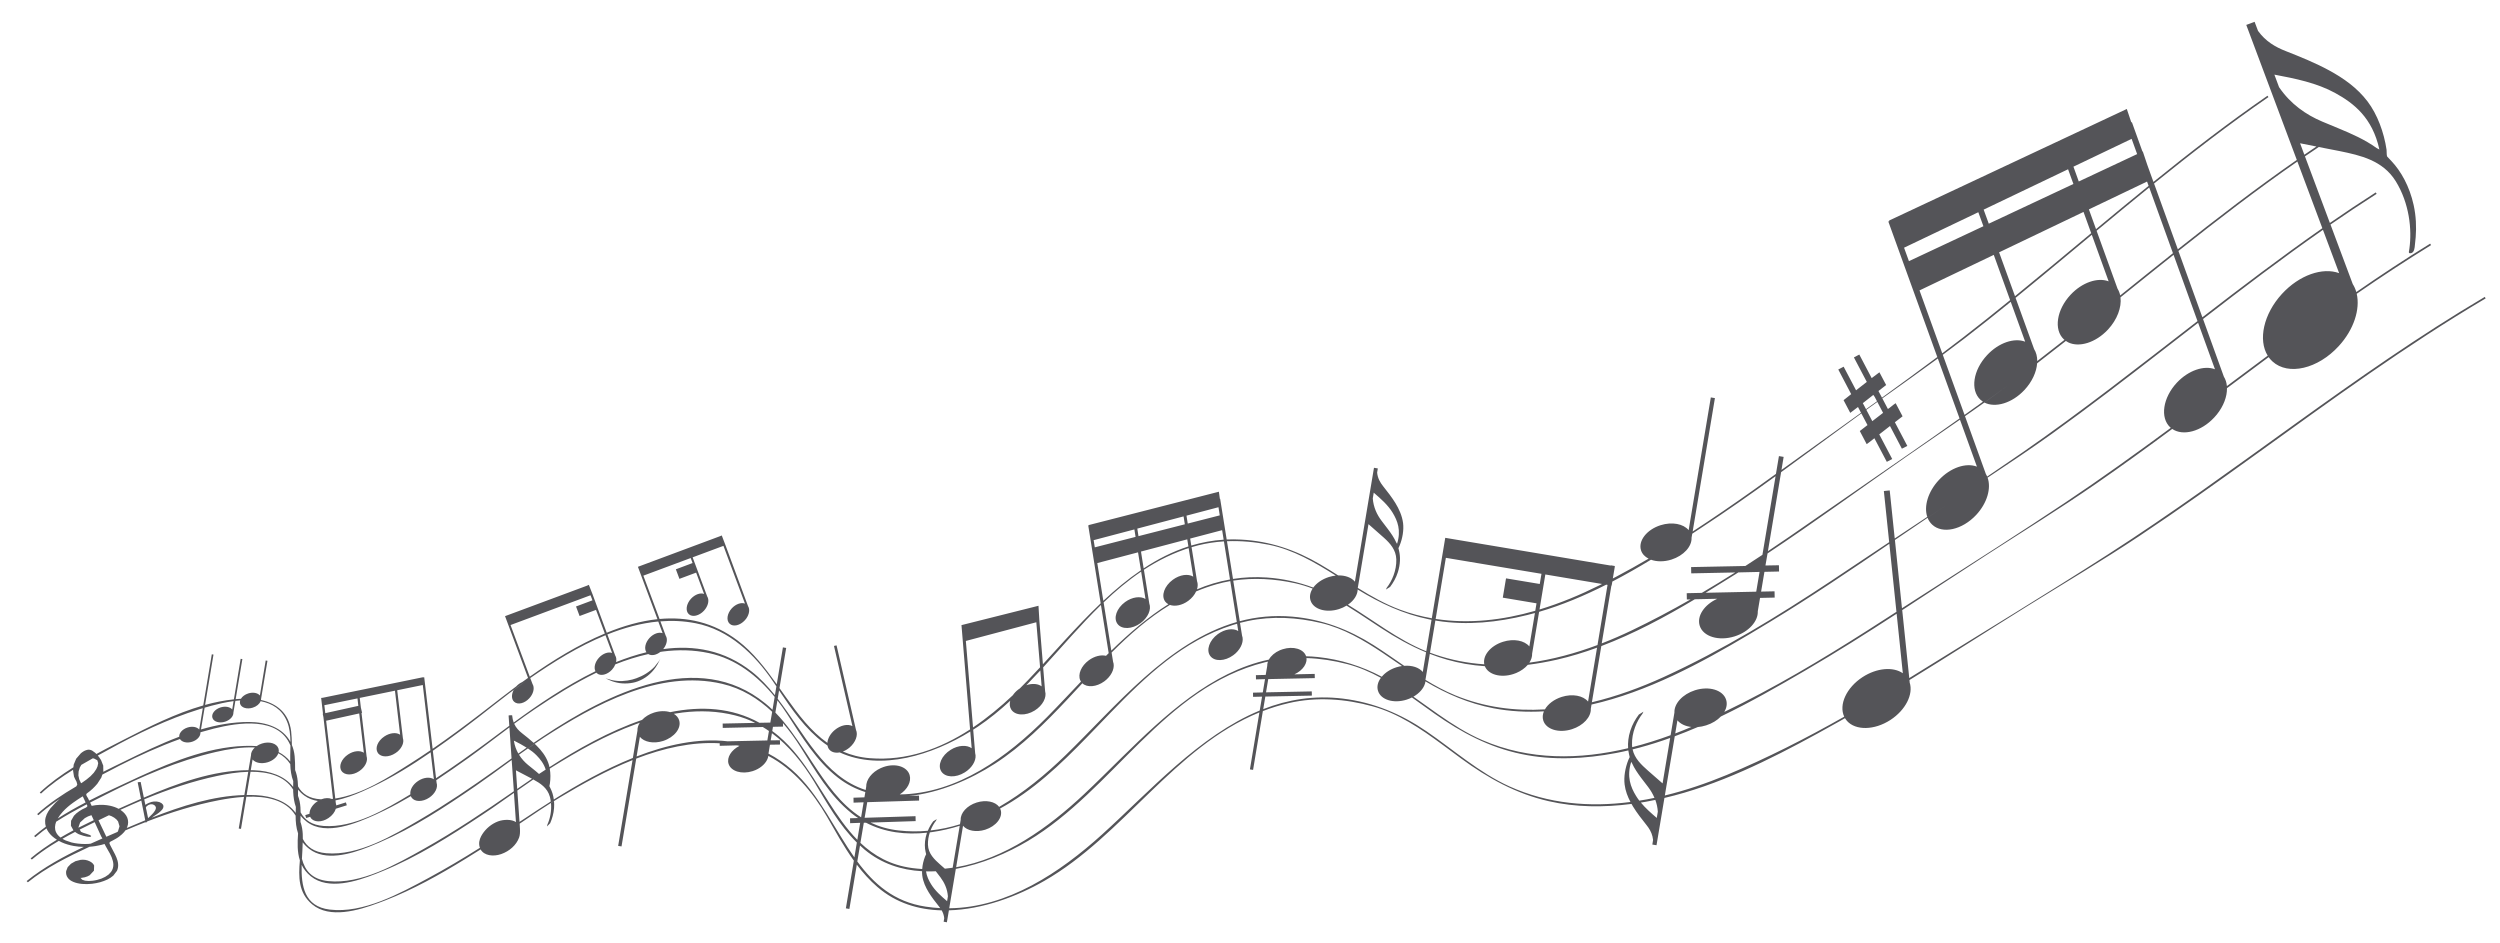 <?xml version="1.0" encoding="UTF-8"?>
<svg width="61px" height="23px" viewBox="0 0 61 23" version="1.1" xmlns="http://www.w3.org/2000/svg" xmlns:xlink="http://www.w3.org/1999/xlink">
    <title>52</title>
    <g id="页面-1" stroke="none" stroke-width="1" fill="none" fill-rule="evenodd">
        <g id="乐符" transform="translate(-160, -574)" fill="#545458">
            <path d="M215.012,574.532 L215.096,574.754 C215.28,575.008 215.514,575.146 215.776,575.248 C216.134,575.389 216.502,575.538 216.835,575.72 C217.179,575.907 217.515,576.142 217.768,576.475 C218.008,576.792 218.169,577.228 218.232,577.654 C218.239,577.708 218.229,577.78 218.247,577.82 L218.351,577.93 C218.583,578.176 218.792,578.544 218.893,579.003 C218.952,579.274 218.962,579.534 218.943,579.785 L218.918,580.032 C218.908,580.107 218.882,580.186 218.8,580.179 C218.76,580.175 218.781,580.127 218.789,580.066 C218.855,579.601 218.788,578.958 218.456,578.422 C218.14,577.912 217.593,577.791 217.094,577.688 C216.92,577.652 216.749,577.62 216.578,577.587 L216.241,577.815 L216.849,579.44 C217.217,579.186 217.59,578.937 217.968,578.695 L217.99,578.73 C217.61,578.973 217.235,579.223 216.864,579.479 L217.407,580.931 C217.445,580.991 217.474,581.056 217.494,581.126 C218.083,580.718 218.683,580.322 219.296,579.945 L219.318,579.981 C218.702,580.36 218.098,580.758 217.504,581.168 C217.591,581.545 217.435,582.041 217.067,582.443 C216.557,583.002 215.833,583.171 215.449,582.82 C215.414,582.788 215.382,582.752 215.355,582.714 L214.338,583.472 C214.342,583.676 214.255,583.911 214.088,584.117 L214.026,584.188 C213.707,584.531 213.264,584.646 213.002,584.466 C212.388,584.921 211.769,585.37 211.14,585.805 C210.263,586.411 209.356,586.969 208.461,587.548 C207.776,587.99 207.097,588.442 206.414,588.887 L206.586,590.545 L206.897,590.353 C208.41,589.413 209.939,588.489 211.438,587.526 C214.562,585.519 217.429,583.134 220.629,581.244 L220.65,581.281 C218.702,582.432 216.876,583.768 215.042,585.089 C214.106,585.763 213.167,586.435 212.207,587.074 C211.301,587.677 210.366,588.23 209.442,588.805 C208.49,589.397 207.547,590.006 206.591,590.593 L206.596,590.654 C206.689,590.939 206.499,591.324 206.126,591.567 C205.733,591.822 205.276,591.827 205.065,591.589 L205.027,591.538 C205.023,591.533 205.02,591.528 205.018,591.523 L204.889,591.597 L204.351,591.896 C203.173,592.542 201.918,593.165 200.612,593.47 L200.419,594.624 L200.317,594.607 L200.335,594.495 C200.323,594.376 200.28,594.279 200.22,594.192 L200.172,594.128 C200.057,593.984 199.94,593.834 199.846,593.68 L199.809,593.616 C199.137,593.703 198.45,593.701 197.788,593.549 C196.987,593.365 196.312,592.99 195.653,592.508 L195.187,592.163 C194.664,591.778 194.118,591.406 193.491,591.234 C192.828,591.051 192.127,590.999 191.452,591.154 C191.231,591.205 191.019,591.271 190.814,591.35 L190.575,592.785 L190.498,592.773 L190.729,591.383 C188.658,592.227 187.407,594.389 185.482,595.493 C184.818,595.875 183.971,596.19 183.153,596.212 L183.104,596.504 L183.025,596.49 L183.039,596.404 C183.032,596.331 183.009,596.269 182.977,596.213 C182.409,596.199 181.863,596.034 181.41,595.643 C181.219,595.479 181.054,595.294 180.906,595.097 L180.725,596.178 L180.639,596.164 L180.834,595 C180.707,594.823 180.592,594.638 180.48,594.45 L180.178,593.926 C179.829,593.325 179.363,592.766 178.748,592.444 L178.735,592.496 C178.696,592.613 178.585,592.725 178.431,592.791 L178.363,592.816 C178.097,592.9 177.835,592.82 177.777,592.638 C177.728,592.482 177.843,592.301 178.044,592.199 L177.982,592.187 L177.562,592.198 L177.56,592.136 C176.875,592.097 176.185,592.256 175.524,592.51 L175.165,594.653 L175.083,594.64 L175.434,592.546 C174.805,592.797 174.205,593.131 173.662,593.457 L173.518,593.548 C173.523,593.602 173.523,593.659 173.519,593.717 C173.509,593.852 173.473,593.973 173.425,594.085 L173.347,594.166 L173.356,594.12 C173.419,593.983 173.463,593.791 173.444,593.595 L173.662,593.457 C173.328,593.658 173.003,593.877 172.68,594.097 L172.687,594.223 C172.691,594.304 172.688,594.378 172.666,594.437 C172.598,594.621 172.432,594.769 172.228,594.84 C172.032,594.908 171.812,594.877 171.727,594.726 L171.353,594.959 C170.728,595.343 170.083,595.703 169.402,595.969 L169.236,596.032 C168.74,596.217 168.043,596.422 167.617,596.066 C167.277,595.782 167.282,595.392 167.317,594.993 C167.251,594.79 167.257,594.564 167.273,594.335 C167.226,594.199 167.213,594.052 167.213,593.901 C166.978,593.509 166.487,593.422 166.011,593.441 L165.88,594.225 L165.825,594.216 L165.954,593.444 C165.734,593.457 165.519,593.491 165.337,593.526 C164.744,593.641 164.162,593.823 163.595,594.042 L163.564,594.071 L163.556,594.075 L163.553,594.059 C163.387,594.124 163.222,594.192 163.058,594.262 L163.03,594.301 L162.976,594.356 L162.913,594.408 L162.876,594.435 L162.836,594.46 L162.752,594.507 L162.696,594.535 L162.672,594.557 L162.672,594.583 L162.692,594.627 L162.766,594.769 C162.793,594.819 162.82,594.87 162.841,594.922 C162.863,594.975 162.878,595.028 162.882,595.083 C162.887,595.137 162.879,595.192 162.855,595.247 L162.765,595.365 C162.725,595.4 162.677,595.432 162.623,595.459 C162.568,595.485 162.508,595.508 162.444,595.526 C162.381,595.543 162.314,595.556 162.248,595.564 C162.164,595.574 162.08,595.575 162.002,595.568 C161.924,595.561 161.852,595.544 161.792,595.519 C161.731,595.494 161.682,595.46 161.652,595.415 C161.62,595.371 161.606,595.318 161.614,595.255 L161.652,595.158 L161.732,595.075 L161.841,595.013 L161.968,594.98 L162.024,594.977 L162.08,594.981 L162.135,594.994 L162.189,595.016 C162.246,595.044 162.28,595.08 162.297,595.12 L162.292,595.245 L162.188,595.356 C162.154,595.377 162.115,595.394 162.071,595.405 L161.992,595.419 L161.965,595.421 L162.006,595.466 L162.077,595.489 L162.167,595.496 L162.26,595.49 L162.317,595.481 L162.366,595.471 L162.472,595.439 L162.567,595.395 L162.648,595.34 L162.71,595.274 C162.751,595.218 162.766,595.158 162.766,595.097 C162.765,595.038 162.748,594.977 162.724,594.917 L162.683,594.83 L162.576,594.642 C162.567,594.625 162.559,594.609 162.551,594.593 L162.477,594.614 L162.403,594.63 L162.33,594.644 L162.257,594.654 L162.184,594.661 C161.661,594.903 161.122,595.17 160.68,595.528 L160.65,595.498 C161.061,595.165 161.549,594.898 162.046,594.664 C161.961,594.664 161.879,594.656 161.801,594.642 C161.696,594.623 161.598,594.594 161.511,594.555 L161.435,594.517 L161.262,594.622 C161.092,594.73 160.928,594.846 160.777,594.973 L160.747,594.944 C160.945,594.778 161.161,594.628 161.389,594.489 C161.302,594.436 161.231,594.372 161.182,594.3 C161.163,594.272 161.147,594.243 161.135,594.213 L161.035,594.286 L160.862,594.427 L160.832,594.399 C160.924,594.32 161.02,594.243 161.119,594.17 C161.105,594.126 161.099,594.078 161.101,594.029 C161.103,593.976 161.117,593.924 161.139,593.873 C161.161,593.822 161.193,593.773 161.23,593.724 L161.357,593.584 L161.43,593.518 L161.467,593.486 L161.328,593.581 C161.191,593.678 161.059,593.78 160.937,593.891 L160.906,593.864 C161.19,593.608 161.519,593.387 161.862,593.187 L161.886,593.143 L161.868,593.075 L161.832,593.007 L161.806,592.95 L161.783,592.806 L161.785,592.782 C161.504,592.956 161.234,593.145 161,593.364 L160.97,593.338 C161.215,593.109 161.496,592.907 161.791,592.722 L161.798,592.657 L161.859,592.512 L161.974,592.379 L162.012,592.35 L162.053,592.324 L162.098,592.305 L162.144,592.293 L162.17,592.292 L162.197,592.296 L162.223,592.303 L162.25,592.316 L162.32,592.366 L162.352,592.397 L162.585,592.272 L163.047,592.035 C163.635,591.733 164.289,591.405 164.959,591.213 L165.168,589.965 L165.209,589.972 L165.004,591.2 C165.237,591.136 165.472,591.088 165.707,591.064 L165.872,590.075 L165.914,590.082 L165.75,591.059 L165.879,591.05 C165.911,590.995 165.975,590.946 166.057,590.92 C166.173,590.883 166.288,590.906 166.341,590.97 L166.483,590.116 L166.526,590.123 L166.371,591.047 L166.368,591.08 C166.748,591.162 167.05,591.396 167.104,591.845 C167.116,591.945 167.12,592.059 167.122,592.178 C167.156,592.258 167.179,592.349 167.189,592.45 C167.2,592.552 167.201,592.668 167.201,592.789 C167.234,592.872 167.256,592.966 167.265,593.069 L167.272,593.189 C167.371,593.366 167.541,593.488 167.831,593.503 L167.842,593.502 C167.934,593.467 168.025,593.465 168.093,593.494 L168.125,593.492 L167.891,591.495 L167.874,591.415 L167.881,591.414 L167.836,591.03 L167.878,591.025 L170.308,590.527 L170.351,590.526 L170.556,592.271 C170.949,592.001 171.333,591.716 171.712,591.426 L172.251,591.01 L172.595,590.749 C172.641,590.699 172.691,590.664 172.741,590.643 L172.884,590.541 L172.323,589.034 L174.322,588.291 L174.368,588.27 L174.46,588.505 L174.804,589.439 C175.212,589.272 175.629,589.152 176.042,589.108 L175.565,587.83 L177.564,587.085 L177.611,587.065 L177.701,587.301 L178.252,588.789 C178.301,588.865 178.284,588.986 178.21,589.091 L178.174,589.135 C178.057,589.263 177.891,589.301 177.804,589.22 C177.716,589.14 177.739,588.971 177.856,588.843 C177.954,588.738 178.085,588.693 178.177,588.728 L177.652,587.319 L176.9,587.599 L177.256,588.554 C177.305,588.63 177.288,588.751 177.213,588.856 L177.178,588.9 C177.061,589.027 176.895,589.066 176.807,588.986 C176.72,588.905 176.743,588.737 176.86,588.609 C176.958,588.503 177.089,588.458 177.18,588.492 L176.986,587.972 L176.578,588.124 L176.491,587.891 L176.899,587.738 L176.853,587.616 L175.698,588.046 L176.093,589.103 C176.755,589.043 177.408,589.181 178.002,589.632 C178.377,589.917 178.671,590.301 178.953,590.696 L179.103,589.796 L179.183,589.81 L179.019,590.789 L179.174,591.008 C179.476,591.433 179.785,591.843 180.188,592.126 C180.195,592.022 180.259,591.904 180.367,591.813 C180.51,591.693 180.686,591.658 180.799,591.717 L180.349,589.761 L180.412,589.747 L180.886,591.809 C180.943,591.932 180.879,592.113 180.727,592.242 C180.676,592.284 180.62,592.317 180.565,592.337 C180.762,592.423 180.981,592.48 181.227,592.5 C182.126,592.571 182.944,592.27 183.67,591.798 L183.46,589.253 L185.339,588.781 L185.362,589.163 L185.447,590.208 L185.994,589.609 C186.273,589.307 186.558,589.005 186.857,588.721 L186.553,586.821 L186.565,586.819 L186.564,586.812 L189.741,585.998 L189.765,586.173 L189.772,586.172 L189.931,587.164 C190.046,587.159 190.162,587.159 190.281,587.166 C190.979,587.202 191.609,587.416 192.21,587.769 C192.358,587.855 192.505,587.947 192.651,588.04 C192.825,588.036 192.977,588.092 193.06,588.193 L193.525,585.414 L193.619,585.43 L193.602,585.532 C193.615,585.668 193.674,585.77 193.75,585.866 C193.855,585.997 193.961,586.134 194.048,586.275 C194.136,586.42 194.211,586.582 194.235,586.763 C194.256,586.935 194.222,587.135 194.152,587.309 L194.122,587.375 L194.137,587.439 C194.172,587.582 194.17,587.766 194.108,587.962 C194.064,588.1 193.997,588.216 193.918,588.321 L193.817,588.385 L193.837,588.34 C193.963,588.179 194.078,587.922 194.07,587.648 C194.062,587.415 193.92,587.259 193.771,587.124 L193.391,586.789 L193.13,588.345 C193.461,588.551 193.8,588.742 194.164,588.877 C194.419,588.972 194.677,589.04 194.936,589.086 L195.264,587.123 L199.303,587.8 L199.304,587.794 L199.399,587.81 L199.397,587.816 L199.403,587.818 L199.353,588.114 L199.435,588.072 C199.702,587.931 199.965,587.784 200.226,587.631 C200.136,587.586 200.069,587.516 200.041,587.428 C199.967,587.196 200.181,586.922 200.518,586.815 C200.798,586.727 201.075,586.781 201.203,586.936 L201.744,583.697 L201.844,583.714 L201.301,586.969 C201.8,586.645 202.29,586.307 202.776,585.963 L203.333,585.563 L203.406,585.129 L203.521,585.148 L203.468,585.466 L205.409,584.072 L205.335,583.931 L205.146,584.074 L204.983,583.764 L205.169,583.617 L204.854,583.016 L204.985,582.947 L205.288,583.523 C205.376,583.455 205.464,583.387 205.55,583.319 L205.238,582.726 L205.241,582.717 L205.367,582.651 L205.669,583.226 L205.858,583.084 L206.022,583.395 L205.834,583.541 L205.92,583.703 L206.593,583.213 L207.27,582.712 L206.075,579.405 L206.099,579.396 L206.093,579.382 L211.894,576.659 L212.004,576.986 L212.018,576.981 L212.276,577.698 L212.284,577.695 L212.395,578.026 L212.544,578.439 C213.448,577.708 214.368,576.997 215.327,576.336 L215.35,576.369 C214.389,577.031 213.466,577.745 212.559,578.478 L213.139,580.083 C214.088,579.331 215.047,578.593 216.042,577.902 L214.809,574.608 L215.012,574.532 Z M171.744,593.897 C170.978,594.404 170.186,594.907 169.333,595.256 L169.172,595.321 C168.69,595.51 168.01,595.724 167.585,595.382 C167.481,595.298 167.409,595.204 167.36,595.102 C167.348,595.616 167.422,596.118 168.046,596.194 C168.864,596.293 169.755,595.8 170.447,595.428 C170.877,595.196 171.297,594.946 171.71,594.686 C171.7,594.662 171.694,594.635 171.692,594.605 C171.685,594.507 171.726,594.42 171.77,594.352 C171.856,594.219 171.99,594.103 172.152,594.042 C172.291,593.99 172.488,593.989 172.589,594.059 L172.54,593.347 L172.012,593.717 C171.923,593.777 171.834,593.838 171.744,593.897 Z M190.938,590.143 L190.866,590.159 C188.401,590.771 187.163,593.275 185.088,594.515 C184.578,594.819 183.956,595.085 183.322,595.201 L183.161,596.162 C184.583,596.146 185.859,595.295 186.892,594.36 C188.052,593.31 189.26,591.948 190.737,591.337 L190.794,590.998 L190.575,591.003 L190.573,590.901 L190.812,590.895 L190.866,590.571 L190.646,590.577 L190.644,590.474 L190.883,590.468 L190.92,590.25 C190.919,590.215 190.925,590.179 190.938,590.143 Z M180.984,594.63 L180.918,595.02 C181.322,595.566 181.813,596.006 182.587,596.122 C182.706,596.14 182.824,596.152 182.941,596.158 L182.913,596.12 C182.824,596.009 182.734,595.893 182.661,595.774 C182.586,595.651 182.522,595.514 182.503,595.361 C182.499,595.327 182.497,595.293 182.498,595.258 C181.994,595.23 181.51,595.074 181.098,594.732 L180.984,594.63 Z M182.948,595.408 L182.833,595.258 L182.827,595.259 C182.75,595.263 182.672,595.264 182.595,595.262 C182.613,595.381 182.662,595.482 182.717,595.572 C182.815,595.733 182.964,595.865 183.109,595.989 L183.129,595.87 C183.115,595.686 183.041,595.533 182.948,595.408 Z M172.538,593.306 L172.485,592.545 L172.425,592.588 C172.15,592.789 171.875,592.992 171.595,593.185 C170.852,593.695 170.084,594.201 169.254,594.558 L168.998,594.664 C168.538,594.846 167.935,595.017 167.543,594.711 C167.48,594.662 167.428,594.609 167.386,594.553 C167.384,594.679 167.374,594.816 167.367,594.954 C167.439,595.24 167.613,595.458 168.008,595.499 C168.812,595.583 169.677,595.085 170.349,594.708 C171.105,594.283 171.826,593.801 172.538,593.306 Z M181.13,594.074 L181.077,594.075 L180.994,594.566 C181.326,594.88 181.726,595.11 182.261,595.181 C182.342,595.191 182.422,595.199 182.502,595.204 C182.508,595.101 182.534,594.995 182.572,594.898 L182.598,594.842 L182.585,594.788 C182.561,594.687 182.558,594.561 182.588,594.426 L182.61,594.345 C182.613,594.336 182.616,594.327 182.619,594.318 C182.102,594.374 181.587,594.313 181.13,594.074 Z M182.743,594.303 L182.688,594.31 C182.657,594.403 182.639,594.505 182.642,594.611 C182.649,594.832 182.802,594.972 182.942,595.097 L183.055,595.196 C183.119,595.19 183.182,595.182 183.245,595.173 L183.417,594.149 C183.196,594.218 182.97,594.271 182.743,594.303 Z M190.451,589.152 L190.256,589.198 L190.306,589.508 C190.355,589.635 190.292,589.809 190.149,589.941 L190.091,589.988 C189.884,590.139 189.633,590.146 189.529,590.004 C189.425,589.862 189.508,589.624 189.715,589.472 C189.887,589.347 190.09,589.32 190.213,589.397 L190.185,589.219 L190.079,589.25 C188.861,589.636 187.961,590.497 187.088,591.4 L186.765,591.736 C186.117,592.41 185.464,593.078 184.686,593.562 C184.595,593.619 184.5,593.674 184.402,593.728 L184.416,593.76 C184.474,593.944 184.305,594.16 184.039,594.245 C183.818,594.314 183.599,594.271 183.498,594.149 L183.33,595.16 C184.517,594.959 185.576,594.2 186.45,593.38 C186.602,593.238 186.754,593.09 186.908,592.939 L187.373,592.481 C188.424,591.448 189.561,590.394 190.961,590.094 C191.011,590.002 191.107,589.919 191.231,589.865 L191.298,589.841 C191.556,589.759 191.811,589.836 191.869,590.013 C191.962,590.015 192.056,590.021 192.152,590.031 C192.715,590.09 193.229,590.256 193.716,590.512 C193.796,590.414 193.921,590.33 194.072,590.282 C194.118,590.268 194.163,590.258 194.208,590.251 L193.74,589.932 C193.272,589.619 192.782,589.332 192.235,589.202 C191.651,589.063 191.04,589.028 190.451,589.152 L190.451,589.152 Z M178.835,591.889 L178.805,592.065 L179.03,592.062 L179.033,592.167 L178.787,592.171 L178.751,592.389 C178.948,592.492 179.138,592.622 179.321,592.782 C179.658,593.077 179.921,593.451 180.167,593.841 L180.528,594.431 C180.631,594.599 180.736,594.764 180.847,594.921 L180.907,594.558 C180.474,594.129 180.176,593.591 179.862,593.069 C179.591,592.621 179.253,592.199 178.835,591.889 Z M172.482,592.505 L172.43,591.748 L171.705,592.293 C171.616,592.359 171.526,592.425 171.436,592.49 C171.176,592.675 170.913,592.859 170.645,593.037 L170.653,593.102 C170.691,593.214 170.618,593.366 170.473,593.463 C170.309,593.573 170.116,593.57 170.041,593.458 C170.034,593.447 170.028,593.437 170.024,593.426 C169.815,593.549 169.602,593.666 169.384,593.772 L169.165,593.876 C168.71,594.08 167.958,594.406 167.49,594.055 C167.428,594.008 167.376,593.957 167.334,593.902 L167.331,594.057 L167.341,594.084 C167.366,594.164 167.382,594.252 167.387,594.349 C167.389,594.388 167.389,594.429 167.389,594.471 C167.486,594.66 167.659,594.793 167.96,594.819 C168.749,594.887 169.588,594.385 170.241,594.003 C170.885,593.626 171.503,593.206 172.11,592.773 L172.482,592.505 Z M162.31,594.06 C162.189,594.119 162.067,594.179 161.945,594.241 L161.977,594.297 L162.03,594.32 L162.113,594.346 L162.19,594.373 L162.224,594.396 L162.222,594.406 L162.217,594.412 L162.207,594.417 L162.195,594.419 L162.124,594.414 L162.038,594.394 L161.961,594.369 L161.92,594.354 C161.887,594.338 161.858,594.319 161.832,594.299 C161.729,594.352 161.625,594.408 161.524,594.466 C161.547,594.481 161.574,594.495 161.604,594.508 L161.745,594.556 C161.796,594.569 161.85,594.578 161.905,594.584 C161.96,594.59 162.017,594.594 162.075,594.594 L162.162,594.591 L162.214,594.585 C162.309,594.542 162.404,594.5 162.499,594.458 L162.469,594.408 L162.31,594.06 Z M179.104,591.644 L179.106,591.729 L178.86,591.734 L178.843,591.837 C178.897,591.876 178.949,591.918 179.002,591.962 C179.337,592.246 179.602,592.608 179.849,592.986 L180.214,593.559 C180.429,593.895 180.652,594.221 180.919,594.492 L180.988,594.077 L180.743,594.086 L180.741,593.966 L180.938,593.96 C180.883,593.924 180.83,593.885 180.778,593.843 C180.24,593.41 179.898,592.811 179.537,592.235 C179.408,592.029 179.264,591.829 179.104,591.644 Z M162.115,593.626 C161.862,593.757 161.609,593.896 161.37,594.05 C161.337,594.139 161.331,594.224 161.365,594.301 C161.387,594.35 161.423,594.395 161.478,594.436 C161.581,594.375 161.686,594.317 161.792,594.26 L161.731,594.149 L161.734,594.027 L161.804,593.905 L161.862,593.847 L161.931,593.795 L162.008,593.747 L162.096,593.706 L162.129,593.68 L162.129,593.652 L162.115,593.626 Z M162.722,593.915 L162.658,593.892 L162.404,594.015 L162.406,594.021 L162.595,594.417 L162.864,594.3 L162.879,594.283 L162.916,594.162 L162.881,594.043 L162.841,593.994 L162.787,593.951 L162.722,593.915 Z M189.678,588.257 C189.507,588.306 189.343,588.364 189.185,588.431 C189.148,588.514 189.082,588.595 188.993,588.661 C188.843,588.771 188.669,588.804 188.545,588.76 C188.022,589.077 187.561,589.483 187.123,589.922 L187.159,590.146 C187.208,590.273 187.145,590.447 187.002,590.578 L186.945,590.625 C186.754,590.764 186.525,590.782 186.409,590.672 L186.046,591.063 C185.498,591.646 184.935,592.209 184.274,592.635 C183.682,593.017 182.925,593.348 182.174,593.422 L182.424,593.413 L182.426,593.534 L181.161,593.573 L181.097,593.954 L182.339,593.915 L182.342,594.035 L181.241,594.071 C181.444,594.167 181.669,594.234 181.925,594.263 C182.168,594.291 182.406,594.292 182.639,594.271 C182.673,594.185 182.719,594.109 182.771,594.04 L182.857,593.986 L182.84,594.024 C182.789,594.088 182.741,594.17 182.705,594.263 C182.95,594.237 183.19,594.185 183.423,594.112 L183.441,594.003 C183.434,593.836 183.593,593.657 183.829,593.582 C184.057,593.51 184.282,593.558 184.379,593.688 C184.973,593.348 185.517,592.896 186.001,592.426 C187.226,591.237 188.497,589.659 190.178,589.177 L190.019,588.179 C189.904,588.199 189.79,588.225 189.678,588.257 Z M163.448,593.534 L163.223,593.631 L162.936,593.76 L162.951,593.77 C163.024,593.82 163.078,593.883 163.106,593.953 C163.133,594.023 163.135,594.102 163.103,594.183 L163.092,594.204 C163.24,594.141 163.391,594.078 163.544,594.015 L163.448,593.534 Z M162.231,593.89 C162.172,593.907 162.117,593.932 162.069,593.963 L161.955,594.068 L161.914,594.187 L161.918,594.194 C162.041,594.131 162.164,594.071 162.288,594.012 L162.231,593.89 Z M169.065,593.208 L168.843,593.31 C168.643,593.398 168.414,593.486 168.186,593.529 L168.194,593.6 C168.2,593.616 168.203,593.634 168.204,593.652 L168.44,593.578 L168.462,593.649 L168.194,593.733 C168.17,593.815 168.107,593.899 168.014,593.961 C167.851,594.071 167.657,594.068 167.582,593.955 C167.576,593.947 167.571,593.938 167.567,593.929 L167.471,593.96 L167.448,593.889 L167.552,593.856 C167.55,593.754 167.621,593.635 167.742,593.554 L167.759,593.545 C167.64,593.527 167.527,593.485 167.427,593.413 C167.365,593.368 167.314,593.319 167.272,593.267 L167.271,593.418 C167.304,593.502 167.324,593.597 167.331,593.702 C167.334,593.741 167.335,593.781 167.335,593.822 C167.434,594.006 167.605,594.134 167.9,594.154 C168.631,594.204 169.397,593.756 170.013,593.382 C169.998,593.275 170.07,593.143 170.201,593.056 C170.336,592.965 170.493,592.952 170.586,593.014 L170.508,592.356 C170.047,592.674 169.57,592.97 169.065,593.208 Z M173.012,593.019 L172.623,593.289 L172.676,594.054 L172.823,593.958 C173.016,593.829 173.222,593.693 173.439,593.556 C173.435,593.517 173.427,593.479 173.417,593.441 C173.357,593.223 173.182,593.111 173.012,593.019 Z M162.038,593.469 L162.018,593.43 L161.898,593.507 L161.781,593.588 C161.693,593.651 161.606,593.725 161.533,593.805 C161.484,593.858 161.442,593.914 161.409,593.971 C161.628,593.83 161.857,593.701 162.089,593.58 L162.038,593.469 Z M163.722,593.626 L163.678,593.624 L163.644,593.633 L163.619,593.644 L163.593,593.662 L163.571,593.681 L163.561,593.7 L163.56,593.714 L163.572,593.763 L163.613,593.961 L163.619,593.958 L163.716,593.863 L163.755,593.818 L163.785,593.773 L163.794,593.754 L163.801,593.734 L163.804,593.714 L163.802,593.693 L163.787,593.665 L163.76,593.641 L163.722,593.626 Z M200.39,593.518 L200.158,593.563 L200.037,593.583 C200.151,593.72 200.29,593.842 200.425,593.958 L200.451,593.804 C200.444,593.701 200.422,593.606 200.39,593.518 Z M165.308,592.931 C164.696,593.06 164.099,593.263 163.519,593.504 L163.546,593.636 L163.552,593.635 L163.587,593.613 L163.616,593.598 L163.647,593.585 L163.698,593.567 L163.75,593.558 L163.823,593.557 L163.889,593.571 L163.941,593.597 L163.976,593.633 L163.987,593.661 L163.987,593.691 L163.978,593.719 L163.964,593.745 L163.925,593.789 L163.876,593.831 L163.821,593.87 L163.762,593.909 L163.705,593.951 C164.428,593.666 165.203,593.419 165.962,593.399 L166.057,592.832 C165.791,592.839 165.525,592.885 165.308,592.931 Z M178.969,591.089 L178.919,591.387 C179.198,591.672 179.43,592.009 179.656,592.351 L179.812,592.59 C180.157,593.114 180.508,593.623 181.011,593.943 L181.072,593.576 L180.827,593.585 L180.825,593.464 L181.092,593.455 L181.114,593.326 C180.88,593.252 180.656,593.138 180.449,592.977 C179.913,592.562 179.569,591.981 179.205,591.422 C179.131,591.308 179.052,591.197 178.969,591.089 Z M166.113,592.831 L166.018,593.398 C166.095,593.397 166.172,593.398 166.249,593.402 C166.643,593.424 167.008,593.555 167.215,593.835 L167.219,593.69 C167.177,593.575 167.16,593.45 167.154,593.321 L167.153,593.265 C166.94,592.925 166.53,592.828 166.113,592.831 Z M165.268,592.348 C164.34,592.562 163.449,592.947 162.602,593.378 L162.199,593.582 L162.237,593.663 L162.318,593.649 L162.345,593.645 C162.467,593.631 162.582,593.638 162.685,593.66 C162.763,593.677 162.833,593.702 162.894,593.735 L163.02,593.678 C163.157,593.617 163.297,593.554 163.44,593.492 L163.359,593.09 L163.378,593.085 L163.432,593.08 L163.51,593.462 C164.315,593.116 165.2,592.795 166.063,592.792 L166.124,592.431 C166.121,592.364 166.157,592.295 166.22,592.238 C165.891,592.223 165.54,592.285 165.268,592.348 Z M191.878,590.057 L191.869,590.015 C191.919,590.173 191.794,590.358 191.583,590.454 L192.079,590.443 L192.081,590.546 L190.945,590.57 L190.891,590.893 L192.007,590.87 L192.01,590.973 L190.874,590.996 L190.823,591.303 C191.421,591.069 192.065,590.961 192.766,591.046 C193.517,591.138 194.181,591.417 194.804,591.842 C195.469,592.297 196.09,592.853 196.83,593.188 C197.78,593.617 198.788,593.699 199.783,593.568 C199.715,593.439 199.66,593.298 199.641,593.144 C199.617,592.955 199.655,592.737 199.731,592.545 L199.764,592.473 L199.748,592.402 C199.741,592.373 199.735,592.343 199.731,592.31 C199.635,592.333 199.538,592.353 199.44,592.372 C198.677,592.518 197.882,592.56 197.118,592.398 C196.329,592.231 195.662,591.875 195.007,591.415 L194.451,591.018 C194.41,591.039 194.367,591.057 194.322,591.071 C194.006,591.172 193.692,591.077 193.624,590.858 C193.59,590.754 193.619,590.64 193.694,590.539 C193.431,590.395 193.157,590.277 192.866,590.202 C192.543,590.119 192.211,590.067 191.878,590.057 Z M199.802,592.589 C199.686,592.951 199.79,593.207 199.918,593.418 C199.943,593.459 199.97,593.498 199.999,593.536 C200.124,593.517 200.246,593.494 200.369,593.468 C200.328,593.371 200.276,593.284 200.217,593.206 L200.044,592.98 C199.959,592.866 199.879,592.75 199.821,592.621 L199.802,592.589 Z M165.22,591.777 C165.11,591.805 165.001,591.835 164.892,591.867 L164.89,591.878 C164.894,591.966 164.811,592.06 164.687,592.099 C164.562,592.139 164.437,592.109 164.391,592.032 C163.884,592.214 163.39,592.439 162.91,592.684 L162.497,592.9 L162.471,592.975 L162.374,593.124 L162.319,593.186 L162.258,593.247 L162.19,593.306 L162.115,593.363 L162.103,593.388 L162.113,593.419 L162.147,593.475 L162.169,593.521 L162.177,593.535 C162.369,593.436 162.564,593.343 162.755,593.252 L163.398,592.952 C164.253,592.561 165.211,592.182 166.14,592.199 C166.181,592.2 166.222,592.202 166.262,592.205 C166.299,592.179 166.343,592.157 166.391,592.142 C166.574,592.083 166.755,592.139 166.795,592.265 C166.804,592.293 166.805,592.322 166.799,592.351 C166.91,592.409 167.006,592.485 167.082,592.581 L167.082,592.423 L167.087,592.192 C166.795,591.476 165.815,591.63 165.22,591.777 Z M175.611,591.635 L175.519,591.668 C174.786,591.933 174.088,592.333 173.467,592.72 L173.414,592.755 C173.435,592.871 173.435,592.996 173.418,593.115 L173.405,593.181 L173.432,593.237 C173.47,593.312 173.5,593.404 173.513,593.508 C174.099,593.141 174.76,592.768 175.442,592.494 L175.554,591.827 C175.551,591.762 175.571,591.696 175.611,591.635 Z M170.316,590.714 L169.692,590.842 L169.831,592.015 C169.864,592.112 169.812,592.241 169.702,592.337 L169.651,592.375 C169.487,592.485 169.294,592.482 169.219,592.37 C169.143,592.257 169.215,592.078 169.379,591.969 C169.515,591.878 169.671,591.864 169.763,591.927 L169.637,590.853 L168.778,591.029 L168.805,591.262 L168.835,591.393 L168.821,591.396 L168.945,592.455 C168.978,592.553 168.926,592.682 168.816,592.777 L168.765,592.816 C168.602,592.926 168.408,592.923 168.333,592.81 C168.257,592.698 168.329,592.518 168.493,592.409 C168.629,592.318 168.786,592.305 168.878,592.367 L168.765,591.408 L167.958,591.586 L168.181,593.484 C168.828,593.388 169.475,592.971 169.994,592.642 C170.166,592.533 170.336,592.422 170.503,592.307 L170.316,590.714 Z M204.045,590.363 C203.386,590.748 202.699,591.14 201.99,591.482 C201.902,591.574 201.777,591.653 201.629,591.699 C201.561,591.721 201.492,591.734 201.426,591.74 C201.24,591.819 201.053,591.895 200.864,591.965 L200.622,593.41 C201.137,593.285 201.643,593.111 202.13,592.91 C203.117,592.5 204.069,592.014 204.999,591.487 C204.862,591.196 205.052,590.778 205.447,590.521 C205.797,590.294 206.195,590.265 206.429,590.427 L206.278,588.975 C205.543,589.453 204.802,589.922 204.045,590.363 Z M185.453,590.284 L185.501,590.866 C185.546,591.016 185.442,591.215 185.246,591.337 C185.024,591.475 184.767,591.462 184.673,591.31 C184.635,591.249 184.629,591.175 184.649,591.099 C184.399,591.33 184.137,591.545 183.855,591.734 L183.746,591.804 L183.794,592.377 C183.834,592.51 183.757,592.682 183.601,592.804 L183.539,592.847 C183.318,592.985 183.061,592.973 182.966,592.82 C182.872,592.668 182.975,592.433 183.197,592.295 C183.381,592.18 183.589,592.17 183.709,592.257 L183.675,591.849 C182.757,592.415 181.5,592.824 180.489,592.359 C180.386,592.378 180.291,592.356 180.235,592.289 C180.211,592.261 180.197,592.227 180.19,592.19 L180.111,592.134 C179.649,591.789 179.326,591.319 179.009,590.846 L178.976,591.05 C179.627,591.894 180.094,592.944 181.122,593.276 L181.135,593.199 C181.13,593.025 181.273,592.839 181.492,592.741 L181.56,592.714 C181.85,592.615 182.134,592.704 182.195,592.912 C182.242,593.075 182.14,593.263 181.954,593.384 C183.363,593.366 184.58,592.47 185.545,591.5 C185.692,591.351 185.841,591.196 185.99,591.038 L186.376,590.631 L186.358,590.6 C186.294,590.456 186.38,590.248 186.568,590.11 C186.707,590.009 186.866,589.972 186.987,590.002 L187.052,589.937 L186.863,588.761 C186.372,589.24 185.921,589.773 185.453,590.284 Z M172.98,593.001 L172.589,592.796 L172.62,593.25 L172.653,593.226 C172.758,593.153 172.867,593.078 172.98,593.001 Z M166.792,592.378 L166.786,592.394 C166.75,592.48 166.658,592.559 166.536,592.598 C166.383,592.646 166.232,592.616 166.163,592.532 L166.119,592.792 L166.199,592.794 C166.585,592.808 166.945,592.93 167.153,593.201 C167.152,593.154 167.154,593.106 167.155,593.058 C167.107,592.934 167.089,592.798 167.083,592.658 L167.083,592.644 C167.007,592.527 166.907,592.44 166.792,592.378 Z M200.014,592.239 L199.835,592.285 C199.884,592.509 200.053,592.663 200.21,592.803 L200.567,593.115 L200.752,592.006 C200.508,592.094 200.262,592.172 200.014,592.239 Z M162.294,592.508 L162.264,592.503 L161.984,592.663 L161.948,592.726 L161.918,592.823 L161.913,592.92 L161.933,593.016 L161.977,593.109 L161.99,593.106 L162.11,593.021 L162.208,592.94 L162.289,592.855 L162.349,592.767 L162.38,592.699 L162.396,592.62 L162.374,592.55 L162.294,592.508 Z M172.938,590.544 L172.994,590.691 C173.042,590.768 173.026,590.889 172.951,590.994 L172.915,591.038 C172.798,591.165 172.633,591.204 172.545,591.123 C172.477,591.061 172.476,590.945 172.534,590.836 L172.831,590.619 C172.294,590.994 171.794,591.421 171.267,591.81 C171.035,591.982 170.801,592.153 170.561,592.319 L170.64,592.988 C171.062,592.71 171.474,592.416 171.881,592.116 L172.427,591.709 L172.41,591.464 L172.416,591.454 L172.496,591.452 C172.502,591.52 172.515,591.579 172.534,591.63 C173.115,591.204 173.802,590.734 174.529,590.378 C174.484,590.291 174.517,590.155 174.615,590.048 C174.712,589.943 174.843,589.898 174.935,589.932 L174.774,589.5 C174.116,589.769 173.494,590.159 172.938,590.544 Z M172.881,592.262 L173.263,592.002 C173.06,592.134 172.861,592.273 172.664,592.415 C172.726,592.515 172.802,592.597 172.885,592.665 L173.073,592.817 L173.152,592.885 L173.315,592.778 C173.269,592.631 173.182,592.522 173.09,592.429 C173.028,592.366 172.957,592.311 172.881,592.262 Z M164.861,591.801 L164.948,591.281 L165.163,591.219 C164.377,591.429 163.623,591.769 162.904,592.152 L162.387,592.435 L162.425,592.485 L162.466,592.547 L162.519,592.682 L162.521,592.826 L162.518,592.833 L162.785,592.7 L163.048,592.572 C163.464,592.368 163.911,592.151 164.374,591.976 L164.379,592.005 C164.348,591.909 164.437,591.795 164.577,591.751 C164.692,591.714 164.808,591.737 164.861,591.801 Z M173.263,592.002 L173.047,592.15 L173.098,592.199 C173.21,592.311 173.314,592.442 173.373,592.601 C173.387,592.638 173.399,592.677 173.407,592.718 C174.089,592.279 174.869,591.838 175.666,591.566 C175.737,591.49 175.838,591.425 175.959,591.387 C176.1,591.343 176.24,591.342 176.352,591.377 C177.105,591.224 177.854,591.263 178.53,591.636 L178.796,591.631 L178.841,591.368 C178.498,591.044 178.094,590.795 177.62,590.685 C176.084,590.328 174.508,591.194 173.263,592.002 Z M176.657,591.385 L176.441,591.417 C176.504,591.455 176.55,591.508 176.571,591.574 C176.632,591.765 176.456,591.991 176.178,592.08 C175.947,592.153 175.718,592.107 175.613,591.979 L175.533,592.458 C176.272,592.171 177.035,592.005 177.757,592.088 L178.723,592.067 L178.762,591.836 C178.713,591.802 178.663,591.769 178.612,591.739 L177.635,591.761 L177.633,591.655 L178.428,591.638 C178.273,591.56 178.108,591.498 177.934,591.455 C177.51,591.348 177.082,591.334 176.657,591.385 L176.657,591.385 Z M203.196,589.169 L202.686,589.476 C201.482,590.191 200.192,590.883 198.833,591.191 L198.816,591.293 C198.825,591.492 198.635,591.704 198.354,591.793 C198.038,591.894 197.725,591.799 197.656,591.581 C197.633,591.508 197.64,591.431 197.671,591.357 C197.26,591.38 196.847,591.36 196.441,591.282 C195.834,591.164 195.297,590.932 194.781,590.625 L194.771,590.675 C194.736,590.798 194.633,590.916 194.487,590.999 L195.098,591.433 C195.44,591.672 195.79,591.896 196.172,592.06 C197.322,592.556 198.548,592.539 199.726,592.256 C199.717,592.127 199.731,591.981 199.78,591.829 C199.828,591.678 199.902,591.55 199.988,591.435 L200.1,591.365 L200.077,591.414 C199.938,591.591 199.812,591.873 199.821,592.173 C199.822,592.193 199.823,592.213 199.826,592.231 C200.143,592.151 200.456,592.052 200.763,591.939 L200.856,591.387 C200.846,591.17 201.053,590.939 201.358,590.842 C201.702,590.733 202.042,590.836 202.117,591.073 C202.148,591.17 202.13,591.274 202.074,591.37 C203.282,590.791 204.437,590.102 205.568,589.381 L206.273,588.928 L206.1,587.268 C205.144,587.92 204.186,588.569 203.196,589.169 Z M172.548,592.075 L172.539,592.076 C172.558,592.195 172.596,592.298 172.647,592.387 L172.85,592.243 C172.754,592.181 172.65,592.127 172.548,592.075 Z M176.167,589.898 L176.112,589.907 C176.016,589.983 175.903,590.006 175.826,589.964 L175.819,589.959 C175.547,590.019 175.278,590.105 175.014,590.21 C174.997,590.255 174.97,590.299 174.933,590.34 C174.816,590.467 174.65,590.506 174.562,590.425 L174.553,590.413 C174.018,590.672 173.511,590.991 173.051,591.302 C172.88,591.417 172.713,591.537 172.546,591.66 C172.591,591.76 172.659,591.829 172.739,591.892 C172.834,591.966 172.931,592.044 173.021,592.126 L173.238,591.979 C174.856,590.9 177.033,589.824 178.675,591.164 C178.735,591.213 178.793,591.264 178.849,591.318 L178.902,591.004 C178.487,590.493 177.959,590.077 177.299,589.936 C176.921,589.855 176.542,589.849 176.167,589.898 Z M165.86,591.09 L165.805,591.095 C165.784,591.097 165.764,591.099 165.743,591.101 L165.695,591.388 C165.699,591.476 165.615,591.57 165.492,591.609 C165.352,591.653 165.214,591.612 165.183,591.515 C165.153,591.419 165.241,591.306 165.381,591.261 C165.497,591.225 165.613,591.247 165.666,591.311 L165.699,591.107 C165.506,591.134 165.321,591.177 165.163,591.219 L164.993,591.267 L164.904,591.798 C165.291,591.686 165.683,591.616 166.072,591.616 C166.5,591.617 166.9,591.757 167.087,592.102 C167.084,591.926 167.067,591.756 167.003,591.603 C166.88,591.306 166.64,591.163 166.359,591.109 C166.333,591.176 166.262,591.238 166.167,591.267 C166.027,591.312 165.889,591.27 165.859,591.174 C165.85,591.147 165.851,591.118 165.86,591.09 Z M200.929,591.576 L200.876,591.896 C201.008,591.846 201.139,591.793 201.268,591.738 C201.125,591.722 201.003,591.665 200.929,591.576 Z M185.286,589.183 L183.567,589.639 L183.742,591.75 C184.087,591.518 184.412,591.249 184.713,590.964 C184.747,590.913 184.792,590.866 184.846,590.824 L184.884,590.798 C184.951,590.732 185.016,590.665 185.081,590.598 C185.179,590.496 185.278,590.39 185.378,590.282 L185.286,589.183 Z M168.722,591.041 L167.914,591.207 L167.937,591.401 L168.743,591.223 L168.722,591.041 Z M197.989,590.096 C197.755,590.149 197.517,590.192 197.278,590.222 C197.21,590.301 197.113,590.372 196.996,590.421 L196.922,590.448 C196.615,590.546 196.311,590.459 196.23,590.255 C196.073,590.245 195.915,590.226 195.758,590.199 C195.452,590.145 195.164,590.062 194.887,589.954 L194.784,590.57 L194.782,590.589 C195.015,590.732 195.255,590.862 195.508,590.966 C196.221,591.259 196.96,591.353 197.696,591.309 C197.77,591.179 197.917,591.065 198.104,591.005 C198.368,590.921 198.628,590.973 198.749,591.118 L198.968,589.803 C198.646,589.921 198.32,590.02 197.989,590.096 Z M206.491,585.159 C205.371,585.94 204.266,586.748 203.128,587.504 L203.077,587.798 L203.406,587.792 L203.409,587.945 L203.052,587.953 L202.971,588.435 L203.299,588.428 L203.302,588.581 L202.945,588.589 L202.89,588.915 C202.901,589.158 202.67,589.418 202.327,589.527 C201.939,589.65 201.557,589.534 201.473,589.268 C201.398,589.03 201.585,588.754 201.902,588.61 L201.354,588.622 C200.624,589.057 199.862,589.465 199.072,589.764 L198.842,591.135 C199.442,590.993 200.03,590.777 200.59,590.522 C202.026,589.866 203.374,589.039 204.689,588.168 L206.096,587.229 L205.966,585.981 L206.109,585.966 L206.231,587.139 L207.025,586.612 C206.939,586.356 207.042,585.998 207.308,585.713 C207.592,585.408 207.972,585.284 208.237,585.386 L207.823,584.24 L206.491,585.159 Z M176.114,589.161 L176.244,589.511 C176.293,589.587 176.276,589.708 176.201,589.813 L176.181,589.838 C176.935,589.735 177.678,589.864 178.342,590.387 C178.553,590.553 178.737,590.751 178.908,590.963 L178.944,590.748 L178.865,590.631 C178.412,589.962 177.792,589.367 176.972,589.207 C176.685,589.151 176.398,589.138 176.114,589.161 Z M185.042,590.72 L185.092,590.704 C185.217,590.674 185.336,590.688 185.416,590.747 L185.384,590.359 C185.271,590.481 185.157,590.602 185.042,590.72 Z M176.112,590.074 L176.084,590.132 C176.059,590.185 176.03,590.236 175.996,590.285 C175.891,590.438 175.737,590.562 175.556,590.627 C175.429,590.676 175.219,590.695 175.055,590.656 C174.89,590.621 174.777,590.548 174.777,590.549 L174.825,590.565 C174.875,590.582 174.961,590.606 175.061,590.614 C175.223,590.631 175.411,590.594 175.529,590.549 C175.694,590.49 175.848,590.397 175.973,590.266 L176.08,590.129 L176.112,590.074 Z M174.409,588.524 L172.457,589.251 L172.926,590.511 C173.485,590.117 174.111,589.729 174.758,589.458 L174.543,588.881 L174.142,589.031 L174.055,588.798 L174.456,588.648 L174.409,588.524 Z M190.091,588.167 L190.25,589.157 C190.652,589.05 191.078,589.007 191.533,589.046 C192.257,589.109 192.905,589.355 193.517,589.742 C193.768,589.902 194.014,590.076 194.262,590.246 C194.454,590.23 194.625,590.286 194.716,590.396 L194.796,589.917 C194.416,589.76 194.055,589.558 193.698,589.324 L193.141,588.957 C193.047,588.895 192.952,588.835 192.856,588.777 C192.8,588.812 192.738,588.84 192.67,588.862 C192.355,588.961 192.045,588.867 191.977,588.651 C191.947,588.557 191.968,588.454 192.028,588.361 C191.89,588.308 191.747,588.264 191.6,588.231 C191.105,588.123 190.592,588.091 190.091,588.167 Z M197.255,589.009 C196.544,589.185 195.798,589.263 195.07,589.149 L195.023,589.14 L194.892,589.925 L195.01,589.968 C195.408,590.105 195.812,590.182 196.217,590.209 L196.224,590.236 C196.155,590.018 196.355,589.76 196.672,589.66 C196.936,589.576 197.196,589.628 197.316,589.773 L197.452,588.958 L197.255,589.009 Z M197.554,588.929 L197.384,589.948 C197.387,590.022 197.363,590.098 197.316,590.169 C197.88,590.094 198.439,589.941 198.979,589.739 L199.224,588.271 L199.192,588.266 C198.661,588.534 198.115,588.765 197.554,588.929 Z M174.82,589.481 L175.011,589.994 C175.039,590.037 175.045,590.094 175.032,590.155 C175.277,590.057 175.525,589.975 175.773,589.915 C175.713,589.829 175.743,589.681 175.848,589.566 C175.946,589.46 176.077,589.416 176.168,589.45 L176.062,589.165 C175.64,589.204 175.224,589.319 174.82,589.481 Z M193.126,588.383 L193.127,588.365 C193.133,588.505 193.042,588.65 192.89,588.755 L192.865,588.74 C193.504,589.128 194.104,589.61 194.801,589.891 L194.929,589.123 L194.868,589.112 C194.238,588.982 193.678,588.721 193.126,588.383 Z M189.115,588.07 L189.003,587.374 L189.077,587.35 C188.649,587.48 188.265,587.671 187.911,587.902 L188.043,588.726 C188.098,588.869 188.012,589.071 187.828,589.205 C187.621,589.356 187.369,589.364 187.266,589.222 C187.162,589.08 187.245,588.842 187.452,588.69 C187.624,588.565 187.827,588.539 187.95,588.615 L187.844,587.947 C187.517,588.168 187.215,588.423 186.928,588.699 L187.116,589.875 C187.552,589.451 188.011,589.055 188.509,588.743 C188.478,588.728 188.451,588.705 188.43,588.677 C188.326,588.535 188.41,588.297 188.617,588.146 C188.788,588.02 188.992,587.994 189.115,588.07 Z M201.489,586.892 L201.291,587.022 L201.274,587.121 C201.284,587.333 201.082,587.559 200.783,587.654 C200.602,587.711 200.423,587.708 200.284,587.657 C199.976,587.843 199.662,588.023 199.341,588.19 L199.324,588.289 L199.318,588.287 L199.082,589.699 C199.33,589.603 199.574,589.497 199.812,589.383 C200.301,589.149 200.78,588.895 201.25,588.626 L201.159,588.627 L201.156,588.474 L201.524,588.466 C201.798,588.305 202.07,588.138 202.339,587.968 L201.266,587.99 L201.263,587.837 L202.587,587.81 L203.003,587.538 L203.324,585.619 C202.721,586.056 202.112,586.484 201.489,586.892 Z M195.279,587.611 L195.03,589.102 C195.843,589.228 196.667,589.131 197.461,588.903 L197.491,588.721 L196.668,588.583 L196.747,588.112 L197.57,588.249 L197.612,588.001 L195.279,587.611 Z M197.706,588.017 L197.564,588.872 C198.069,588.719 198.561,588.514 199.03,588.28 L199.09,588.249 L197.706,588.017 Z M212.731,582.576 C211.854,583.255 210.975,583.932 210.074,584.579 C209.556,584.95 209.027,585.304 208.497,585.655 C208.59,585.911 208.488,586.275 208.219,586.564 C207.877,586.93 207.396,587.036 207.145,586.801 C207.095,586.754 207.057,586.698 207.033,586.634 L207.477,586.333 C207.062,586.612 206.649,586.894 206.236,587.176 L206.408,588.841 L207.094,588.401 C208.199,587.694 209.305,586.988 210.395,586.261 C211.269,585.677 212.122,585.063 212.968,584.439 L212.952,584.426 C212.701,584.191 212.774,583.704 213.115,583.338 C213.4,583.034 213.78,582.909 214.045,583.01 L213.634,581.876 L212.731,582.576 Z M187.768,587.477 L186.774,587.739 L186.921,588.66 C187.213,588.387 187.517,588.133 187.839,587.914 L187.768,587.477 Z M202.933,587.955 L202.415,587.967 L202.345,588.012 C202.106,588.162 201.863,588.314 201.617,588.464 L202.852,588.437 L202.933,587.955 Z M189.232,587.307 L189.074,587.351 L189.208,588.181 C189.23,588.24 189.229,588.309 189.207,588.38 C189.463,588.271 189.732,588.189 190.012,588.139 L189.864,587.21 C189.652,587.223 189.44,587.255 189.232,587.307 L189.232,587.307 Z M189.938,587.206 L190.085,588.126 C190.349,588.085 190.623,588.071 190.909,588.091 C191.308,588.119 191.684,588.203 192.044,588.337 C192.123,588.228 192.257,588.133 192.422,588.08 C192.479,588.062 192.537,588.05 192.593,588.044 C192.083,587.722 191.553,587.411 190.961,587.292 C190.625,587.224 190.28,587.192 189.938,587.206 Z M188.969,587.16 L187.84,587.458 L187.905,587.869 C188.248,587.643 188.61,587.458 188.997,587.333 L188.969,587.16 Z M205.929,583.72 L206.065,583.98 C206.126,583.941 206.192,583.877 206.254,583.838 L206.423,584.158 L206.235,584.303 L206.539,584.881 L206.406,584.948 L206.116,584.395 L205.854,584.599 L206.17,585.2 L206.038,585.269 L205.735,584.693 L205.609,584.792 C205.588,584.808 205.568,584.823 205.547,584.837 L205.379,584.517 L205.567,584.372 L205.417,584.088 L204.935,584.44 L203.459,585.521 L203.137,587.449 L203.656,587.098 L206.603,585.059 C207.008,584.778 207.411,584.495 207.813,584.21 L207.283,582.747 C206.835,583.076 206.381,583.397 205.929,583.72 Z M187.679,586.918 L186.685,587.18 L186.713,587.355 L187.708,587.1 L187.679,586.918 Z M189.82,586.936 L189.04,587.141 L189.067,587.311 C189.319,587.236 189.582,587.186 189.857,587.168 L189.82,586.936 Z M193.519,586.021 L193.496,586.162 C193.512,586.379 193.599,586.56 193.71,586.707 L193.867,586.913 C193.945,587.016 194.017,587.123 194.07,587.24 L194.088,587.269 C194.193,586.939 194.098,586.706 193.982,586.513 C193.867,586.323 193.691,586.168 193.519,586.021 Z M188.879,586.6 L187.75,586.898 L187.779,587.082 L188.91,586.793 L188.879,586.6 Z M189.731,586.376 L188.95,586.582 L188.981,586.775 L189.762,586.575 L189.731,586.376 Z M212.582,580.579 L211.74,581.255 C211.77,581.497 211.662,581.797 211.433,582.043 C211.134,582.363 210.728,582.485 210.463,582.353 L210.407,582.319 C210.174,582.503 209.941,582.685 209.706,582.865 C209.69,583.077 209.584,583.315 209.396,583.516 C209.095,583.838 208.684,583.959 208.419,583.822 L209.007,583.395 C208.658,583.655 208.303,583.907 207.946,584.155 L208.455,585.565 C208.467,585.585 208.478,585.606 208.488,585.628 L209.351,585.038 C210.813,584.025 212.212,582.923 213.619,581.835 L213.035,580.218 L212.582,580.579 Z M205.807,583.807 L205.539,584 L205.684,584.276 L205.947,584.074 L205.807,583.807 Z M207.941,582.253 L207.404,582.657 L207.935,584.123 L208.306,583.858 L208.383,583.801 C208.362,583.787 208.341,583.771 208.322,583.753 C208.07,583.518 208.143,583.031 208.485,582.665 C208.769,582.36 209.149,582.236 209.414,582.337 L209.062,581.364 C208.692,581.665 208.319,581.961 207.941,582.253 Z M205.743,583.685 L205.709,583.636 L205.453,583.837 L205.531,583.984 L205.799,583.791 L205.743,583.685 Z M213.754,581.784 L214.262,583.19 C214.304,583.257 214.328,583.335 214.336,583.42 L215.332,582.678 C215.095,582.295 215.228,581.666 215.677,581.174 C216.101,580.71 216.673,580.516 217.075,580.665 L216.68,579.608 C215.683,580.304 214.716,581.04 213.754,581.784 Z M210.426,580.24 C210.012,580.585 209.598,580.928 209.18,581.268 L209.632,582.517 C209.684,582.6 209.709,582.701 209.709,582.81 C209.931,582.639 210.153,582.466 210.374,582.292 L210.358,582.28 C210.107,582.045 210.18,581.558 210.522,581.192 C210.806,580.888 211.186,580.763 211.451,580.865 L211.04,579.729 L210.426,580.24 Z M208.648,580.219 L206.836,581.086 L207.391,582.621 L207.892,582.24 C208.281,581.939 208.666,581.633 209.047,581.323 L208.648,580.219 Z M213.153,580.124 L213.738,581.742 C214.701,580.999 215.669,580.264 216.665,579.568 L216.056,577.941 C215.062,578.632 214.102,579.371 213.153,580.124 Z M210.838,579.171 L208.778,580.157 L209.166,581.227 C209.79,580.719 210.407,580.203 211.025,579.689 L210.838,579.171 Z M211.157,579.631 L211.668,581.044 C211.699,581.093 211.72,581.149 211.733,581.209 C212.161,580.865 212.589,580.52 213.02,580.178 L212.441,578.574 C212.01,578.923 211.584,579.277 211.157,579.631 Z M208.271,579.178 L206.459,580.044 L206.578,580.372 L208.395,579.52 L208.271,579.178 Z M212.388,578.43 L210.969,579.109 L211.143,579.591 C211.569,579.237 211.996,578.884 212.426,578.535 L212.388,578.43 Z M210.461,578.13 L208.401,579.115 L208.526,579.458 L210.591,578.489 L210.461,578.13 Z M212.012,577.388 L210.592,578.067 L210.722,578.428 L212.146,577.76 L212.012,577.388 Z M216.122,577.496 L216.226,577.775 L216.521,577.575 L216.122,577.496 Z M215.495,575.821 L215.609,576.127 C215.891,576.542 216.271,576.801 216.661,576.966 L217.053,577.129 C217.38,577.264 217.702,577.406 217.989,577.612 L218.057,577.649 C217.888,576.871 217.432,576.518 216.978,576.269 C216.531,576.023 216.002,575.916 215.495,575.821 Z" id="52"></path>
        </g>
    </g>
</svg>
